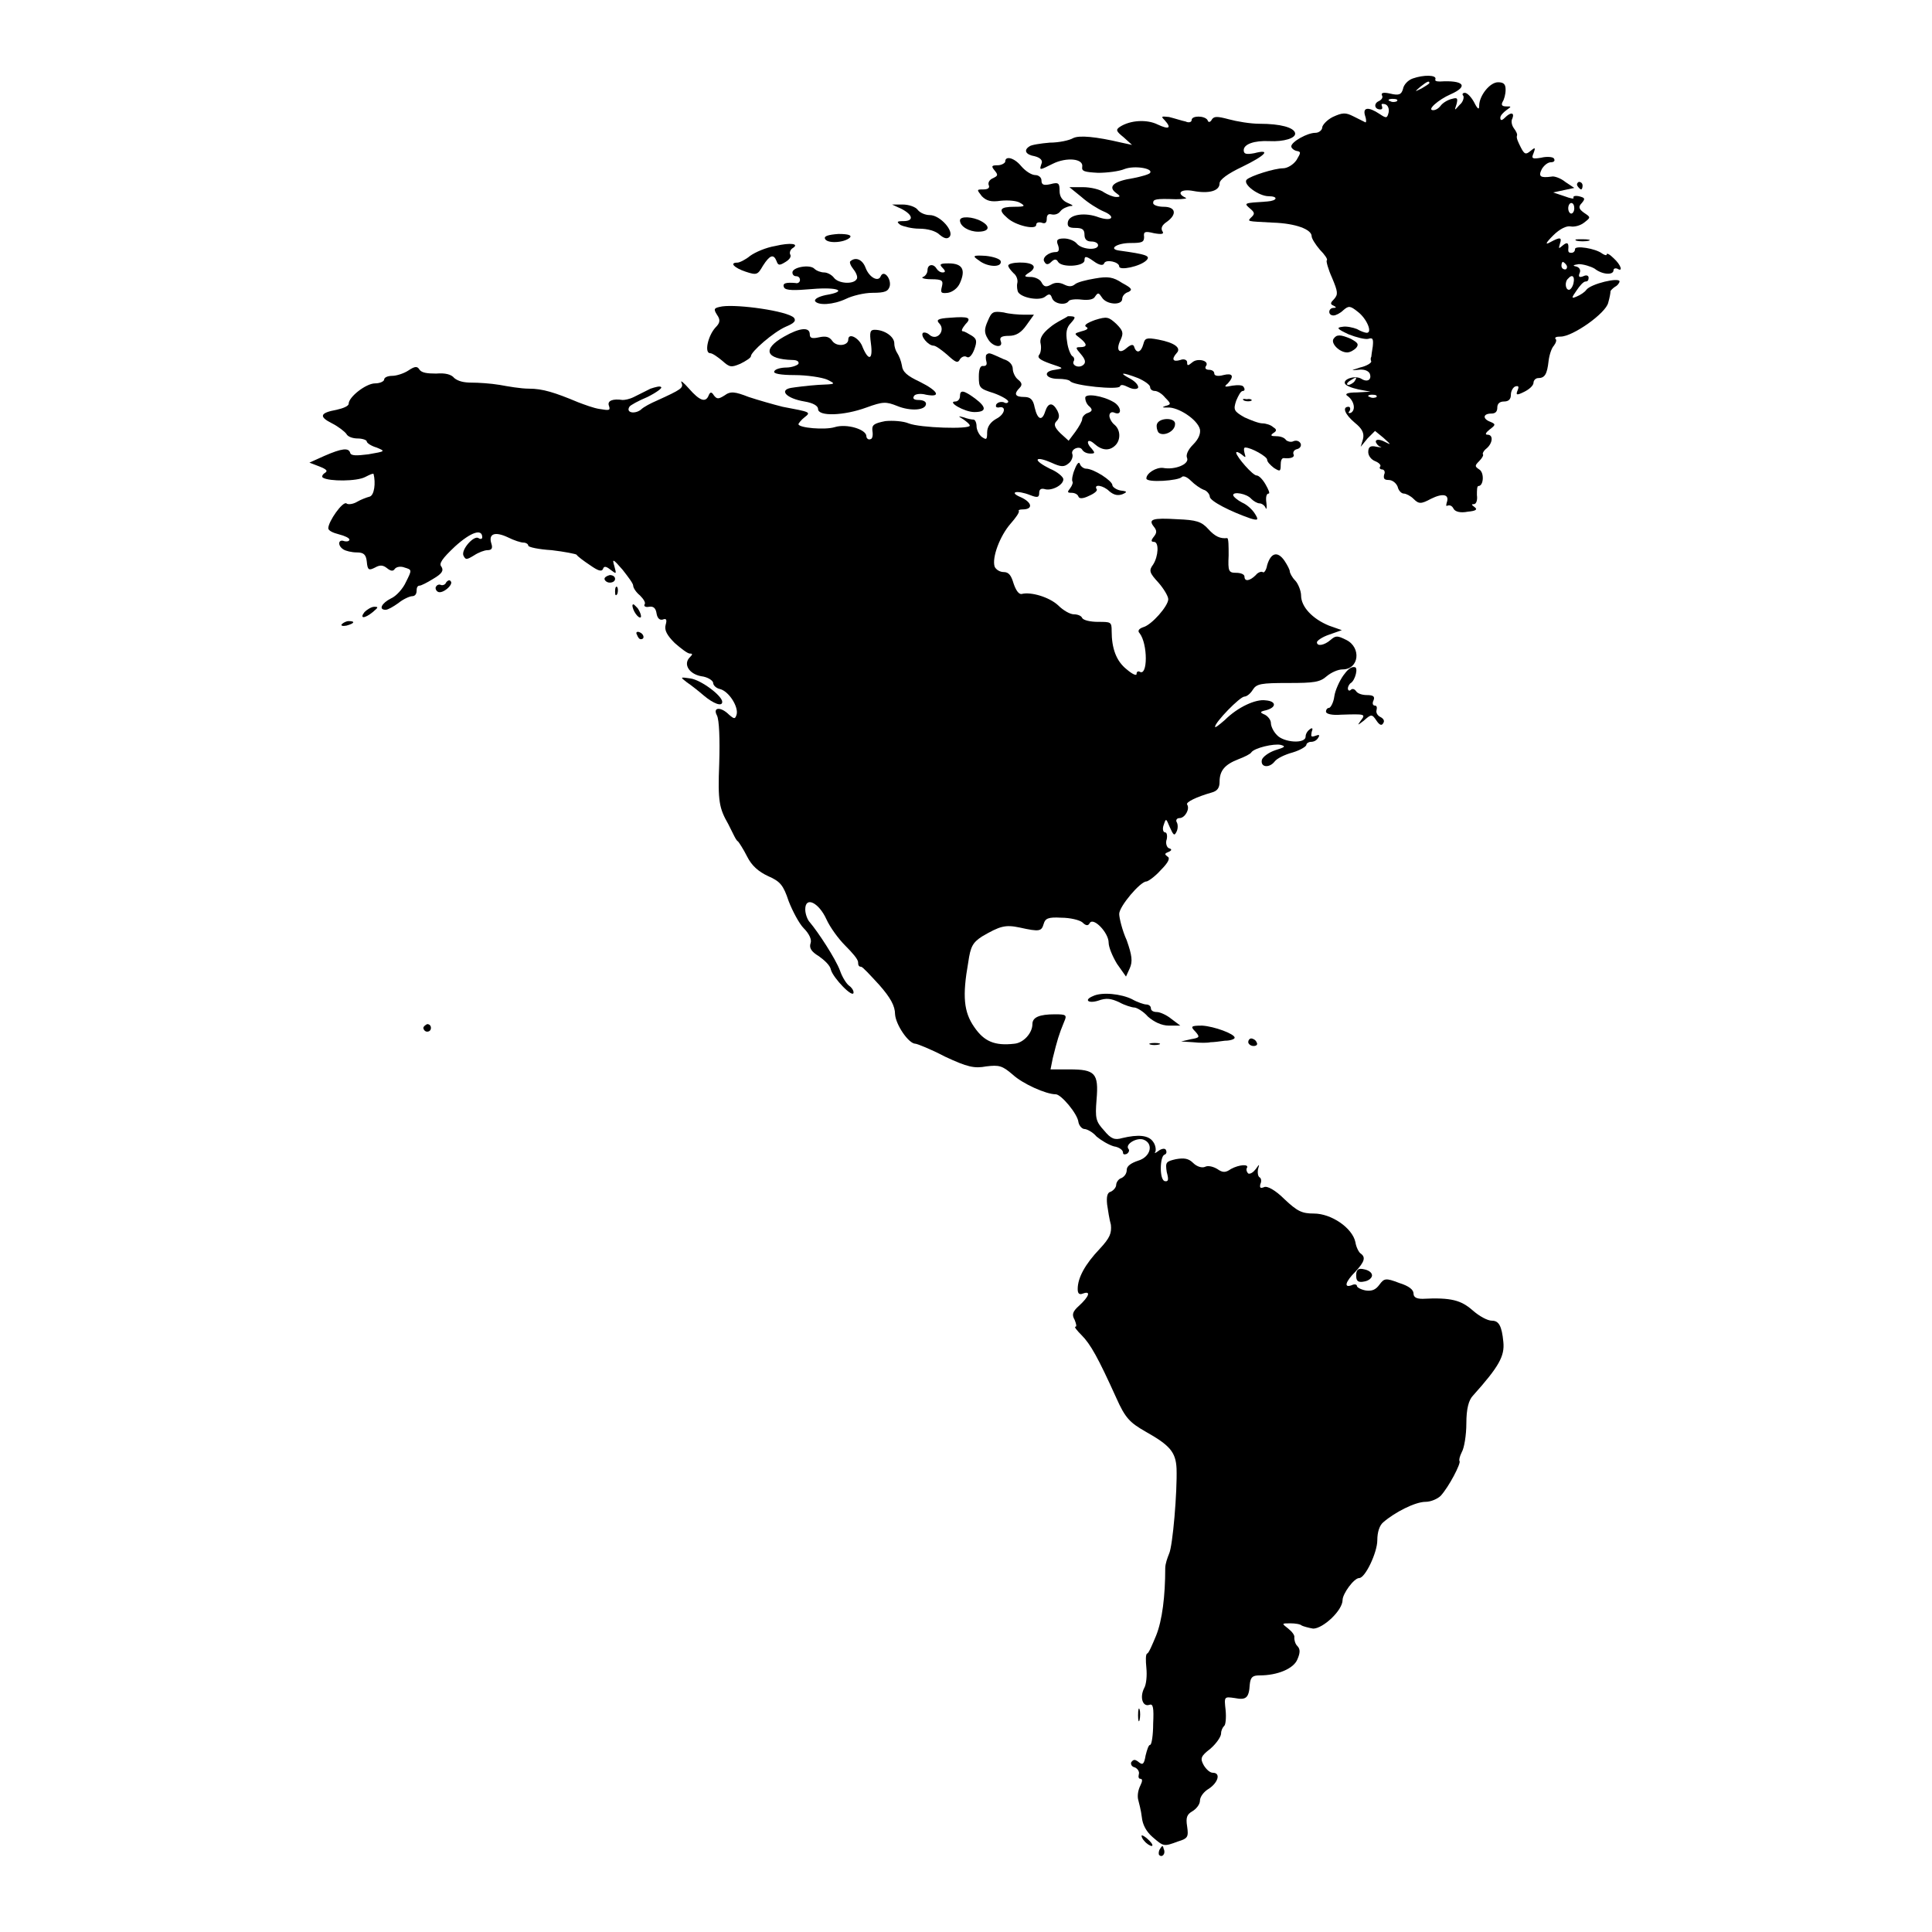 <?xml version="1.0" encoding="utf-8"?>
<!-- Svg Vector Icons : http://www.onlinewebfonts.com/icon -->
<!DOCTYPE svg PUBLIC "-//W3C//DTD SVG 1.1//EN" "http://www.w3.org/Graphics/SVG/1.1/DTD/svg11.dtd">
<svg version="1.1" xmlns="http://www.w3.org/2000/svg" xmlns:xlink="http://www.w3.org/1999/xlink" x="0px" y="0px" viewBox="0 0 256 256" enable-background="new 0 0 256 256" xml:space="preserve">
<g><g><g><path fill="#000000" d="M187.2,10.4c-0.6,0.2-1.2,0.8-1.3,1.4c-0.2,0.7-0.5,0.9-1.7,0.6c-0.9-0.2-1.2-0.1-1.1,0.2c0.2,0.3,0,0.6-0.4,0.8c-0.7,0.3-0.6,1.1,0.2,1.1c0.3,0,0.3-0.2,0.2-0.5c-0.1-0.2,0-0.3,0.4-0.2c0.4,0.1,0.6,0.6,0.5,1.1c-0.2,0.8-0.3,0.8-1.2,0.2c-1.5-1-2.3-0.9-1.9,0.3c0.2,0.6,0.1,0.9,0,0.8c-0.2-0.1-1-0.5-1.6-0.8c-1-0.5-1.4-0.5-2.7,0.1c-0.8,0.4-1.4,1.1-1.4,1.4s-0.4,0.7-0.9,0.7c-1.1,0-3.2,1.2-3.2,1.8c0,0.2,0.3,0.5,0.7,0.6c0.6,0.1,0.6,0.2,0,1.2c-0.4,0.6-1.2,1.1-1.8,1.1c-1.1,0-4.3,1-4.8,1.5c-0.6,0.6,1.6,2.2,2.9,2.2c1.3,0,1.2,0.6-0.2,0.7c-3.1,0.2-3.1,0.2-2.3,0.9c0.6,0.5,0.7,0.7,0.3,1.1c-0.7,0.7-0.8,0.6,2.8,0.8c3,0.1,5.1,0.9,5.1,1.8c0,0.3,0.5,1.1,1.1,1.8c0.6,0.6,1.1,1.3,0.9,1.4c-0.1,0.1,0.2,1.2,0.7,2.3c0.8,1.9,0.8,2.2,0.3,2.8c-0.5,0.5-0.6,0.7-0.1,0.9c0.4,0.2,0.4,0.3,0,0.3c-0.7,0-0.8,1,0,1c0.3,0,0.9-0.3,1.3-0.7c0.7-0.6,0.9-0.6,1.9,0.2c1.2,0.9,2,2.8,1.2,2.8c-0.2,0-0.8-0.2-1.3-0.5c-0.5-0.2-1.4-0.4-1.9-0.3c-0.9,0.1-0.7,0.3,0.8,1c1,0.4,2.2,0.7,2.6,0.6c0.6-0.2,0.7,0,0.6,1c-0.1,0.6-0.2,1.3-0.2,1.4c-0.1,0.1-0.1,0.4,0,0.6c0,0.2-0.6,0.6-1.5,0.8c-1.2,0.4-1.3,0.4-0.2,0.3c0.7-0.1,1.3,0.1,1.5,0.5c0.3,0.8-0.3,1.2-1.1,0.7c-0.8-0.5-2.4,0-2.2,0.6c0.1,0.3,0.9,0.6,1.8,0.8l1.6,0.3l-1.8,0.1c-1.3,0-1.7,0.2-1.2,0.5c0.8,0.6,1.1,1.8,0.4,2.2c-0.3,0.1-0.4,0-0.2-0.2c0.2-0.3,0.1-0.6-0.1-0.6c-0.9,0-0.5,1,0.8,2.1c1,0.8,1.3,1.4,1.1,2.2l-0.3,1l0.9-1.1l1-1l1.1,0.9c1.1,1,1.1,1,0.1,0.5c-0.6-0.3-1.1-0.3-1.1,0c0,0.2,0.3,0.6,0.6,0.7c0.3,0.1,0.1,0.1-0.5,0c-0.8-0.2-1.1,0-1.1,0.7c0,0.5,0.4,1,0.9,1.2c0.5,0.2,0.8,0.5,0.7,0.7c-0.2,0.2,0,0.4,0.2,0.4c0.3,0,0.5,0.3,0.3,0.7c-0.1,0.5,0,0.7,0.6,0.7c0.5,0,1,0.4,1.2,0.9c0.1,0.5,0.5,0.9,0.8,0.9c0.3,0,0.9,0.3,1.3,0.7c0.7,0.7,1,0.7,2.3,0c1.6-0.8,2.5-0.6,2.1,0.5c-0.1,0.4-0.1,0.5,0.1,0.4c0.3-0.1,0.6,0,0.8,0.4c0.2,0.4,0.9,0.6,1.9,0.4c1.1-0.1,1.3-0.3,0.9-0.6c-0.4-0.3-0.5-0.4-0.1-0.4c0.3,0,0.5-0.5,0.4-1.2c0-0.6,0-1.2,0.2-1.2c0.7,0,0.8-1.8,0.1-2.2c-0.6-0.4-0.6-0.5,0-1.1c0.4-0.4,0.6-0.8,0.5-0.9c-0.1-0.1,0.1-0.5,0.5-0.8c0.8-0.7,0.9-1.8,0.1-1.8c-0.4,0-0.2-0.3,0.3-0.7c0.8-0.6,0.8-0.7,0.1-1c-1.1-0.4-1-1.1,0.1-1.1c0.6,0,0.8-0.3,0.8-0.8c0-0.5,0.3-0.8,0.9-0.8c0.6,0,0.9-0.3,0.9-0.9c0-0.5,0.3-1,0.6-1.1c0.4-0.1,0.5,0,0.3,0.5c-0.3,0.7-0.1,0.7,0.9,0.2c0.6-0.3,1.2-0.8,1.2-1.2c0-0.3,0.3-0.6,0.6-0.6c0.9,0,1.2-0.5,1.4-2.3c0.1-0.8,0.4-1.7,0.7-2c0.3-0.4,0.4-0.8,0.2-0.9c-0.1-0.2,0.1-0.3,0.7-0.3c1.6,0,6-3.1,6.3-4.5c0.2-0.7,0.3-1.3,0.3-1.5c0-0.1,0.3-0.4,0.6-0.6c0.4-0.2,0.6-0.6,0.6-0.7c0-0.6-3.8,0.3-4.4,1.1c-0.2,0.3-0.8,0.7-1.3,0.9c-0.7,0.3-0.7,0.2,0-0.8c0.4-0.6,0.9-1.2,1.2-1.2s0.4-0.2,0.4-0.5c0-0.3-0.3-0.4-0.7-0.2c-0.5,0.2-0.7,0.1-0.5-0.4c0.2-0.4,0-0.8-0.5-0.9c-0.5-0.1-0.3-0.2,0.4-0.3c0.6,0,1.6,0.3,2.1,0.6c1,0.8,2.5,0.9,2.5,0.2c0-0.2,0.2-0.3,0.5-0.2c0.8,0.5,0.5-0.5-0.5-1.4c-0.5-0.5-0.9-0.7-0.9-0.5c0,0.2-0.3,0.1-0.6-0.1c-0.9-0.7-3.6-1.1-3.6-0.6c0,0.3-0.2,0.5-0.5,0.5c-0.3,0-0.4-0.1-0.4-0.4c0.1-0.9-0.1-1.1-0.7-0.6c-0.6,0.5-0.6,0.5-0.4-0.2c0.3-0.9,0-0.9-1.3-0.2c-0.7,0.4-0.6,0.1,0.4-0.9c0.9-0.9,1.8-1.3,2.3-1.2c0.5,0.1,1.3-0.1,1.8-0.5c0.9-0.7,0.9-0.7,0-1.3c-0.7-0.5-0.8-0.8-0.3-1.3c0.5-0.6,0.4-0.7-0.4-0.9c-0.5-0.1-0.8,0-0.7,0.2c0.1,0.2-0.4,0.1-1.2-0.2l-1.5-0.5l1.4-0.3l1.4-0.3l-1.2-0.8c-0.6-0.5-1.5-0.8-1.8-0.7c-1.5,0.2-1.8,0-1.3-1c0.3-0.5,0.8-0.9,1.2-0.9s0.6-0.2,0.4-0.5c-0.1-0.2-0.9-0.3-1.7-0.1c-1.2,0.2-1.3,0.1-1-0.6c0.3-0.8,0.2-0.8-0.4-0.3c-0.6,0.5-0.8,0.5-1.3-0.5c-0.3-0.6-0.6-1.2-0.5-1.5c0.1-0.2-0.1-0.6-0.4-1c-0.3-0.4-0.4-1-0.2-1.3c0.3-0.8-0.2-0.9-1-0.1c-0.4,0.4-0.6,0.4-0.6,0c0-0.3,0.4-0.7,0.8-1c0.7-0.5,0.7-0.5,0-0.5c-0.6,0-0.7-0.2-0.5-0.6c0.2-0.3,0.4-1,0.4-1.6c0-0.7-0.2-1-1-1c-1.1,0-2.5,1.8-2.5,3.1c0,0.6-0.2,0.5-0.7-0.5c-0.4-0.7-0.9-1.2-1.2-1.2c-0.3,0-0.4,0.2-0.2,0.4c0.1,0.2,0,0.8-0.5,1.2c-0.7,0.8-0.7,0.8-0.4-0.1c0.2-0.8,0.1-0.9-0.6-0.7c-0.5,0.1-1.2,0.5-1.5,0.9c-0.3,0.4-0.7,0.6-1,0.6c-0.9,0,0.7-1.4,2.3-2.1c2.5-1.1,1.7-1.9-1.4-1.7c-0.5,0-0.7-0.1-0.6-0.3C190.4,9.9,188.6,9.9,187.2,10.4z M189.4,11c0,0.1-0.5,0.4-1,0.7c-1,0.5-1,0.5-0.2-0.2C189.2,10.7,189.4,10.7,189.4,11z M185.1,13.4c-0.1,0.1-0.6,0.2-0.9,0c-0.4-0.1-0.2-0.3,0.3-0.3C185,13.1,185.3,13.2,185.1,13.4z M208.6,27.6c0,0.4-0.2,0.7-0.4,0.7c-0.2,0-0.4-0.3-0.4-0.7c0-0.4,0.2-0.7,0.4-0.7C208.5,26.9,208.6,27.3,208.6,27.6z M207.6,35.2c0.1,0.2,0,0.5-0.2,0.5c-0.3,0-0.5-0.2-0.5-0.5c0-0.3,0.1-0.5,0.2-0.5C207.3,34.8,207.5,35,207.6,35.2z M208.5,37.5c-0.1,0.5-0.4,0.9-0.6,0.9c-0.5,0-0.6-1.1-0.1-1.5C208.3,36.3,208.7,36.6,208.5,37.5z M179.5,50.5c-0.1,0.2-0.6,0.5-0.8,0.5c-0.3,0-0.3-0.2,0.1-0.5C179.7,49.9,179.9,49.9,179.5,50.5z M182.4,52.6c-0.1,0.1-0.6,0.2-0.9,0c-0.4-0.1-0.2-0.3,0.3-0.3C182.3,52.3,182.5,52.4,182.4,52.6z"/><path fill="#000000" d="M154.3,15.9c1,1.1,0.6,1.3-0.9,0.6c-1.4-0.7-3.6-0.6-5,0.3c-0.6,0.4-0.5,0.6,0.5,1.4l1.1,1l-1.4-0.3c-3.4-0.8-5.6-1-6.4-0.6c-0.5,0.3-1.9,0.6-3.1,0.6c-1.2,0.1-2.5,0.3-2.7,0.5c-0.8,0.5-0.5,1.1,0.7,1.3c0.8,0.2,1.1,0.6,0.9,1c-0.3,0.9-0.3,0.9,1.5,0c1.8-0.9,4.1-0.7,3.9,0.4c-0.1,0.6,0.3,0.7,2.1,0.8c1.2,0,2.8-0.2,3.5-0.5c1.3-0.5,3.8-0.1,3.4,0.5c-0.1,0.2-1.2,0.5-2.2,0.7c-2.6,0.4-3.4,1.1-2.4,1.9c0.7,0.5,0.7,0.6,0.1,0.6c-0.4,0-1.1-0.3-1.6-0.6c-0.5-0.4-1.8-0.7-2.8-0.7h-1.8l1.6,1.3c0.9,0.8,2.2,1.6,2.9,1.9c1.7,0.7,1.2,1.4-0.6,0.8c-1.8-0.7-3.9-0.4-4.1,0.6c-0.1,0.6,0.1,0.8,1,0.8c0.9,0,1.2,0.2,1.2,0.9c0,0.6,0.3,0.9,0.9,0.9c0.5,0,0.9,0.2,0.9,0.5c0,0.7-2.1,0.6-2.8-0.2c-0.3-0.4-1.1-0.7-1.7-0.7c-0.9,0-1.1,0.2-0.8,0.9c0.2,0.6,0.1,0.9-0.3,0.9c-1,0-1.9,0.8-1.5,1.3c0.2,0.4,0.5,0.4,0.9,0c0.4-0.4,0.7-0.4,0.9,0c0.5,0.8,3.5,0.6,3.5-0.2c0-0.6,0.2-0.6,1.2,0.1c0.8,0.6,1.3,0.6,1.4,0.3c0.2-0.6,2-0.2,2,0.4c0,0.6,2.8,0,3.6-0.8c0.6-0.6,0-0.8-3.6-1.3c-1.5-0.2-0.3-1,1.5-1c1.5,0,1.8-0.1,1.8-0.8c-0.1-0.7,0.1-0.8,1.3-0.5c1.1,0.2,1.4,0.1,1.1-0.3c-0.2-0.4,0-0.8,0.6-1.2c1.4-1,1.2-2-0.4-2c-0.7,0-1.4-0.2-1.4-0.5c0-0.5,0.3-0.6,3-0.5c1,0,1.6-0.1,1.3-0.2c-1.3-0.6-0.6-1.2,1-0.9c2.1,0.4,3.5,0,3.5-1c0-0.5,1.1-1.3,3-2.2c3.1-1.5,3.9-2.4,1.6-1.8c-1.1,0.2-1.4,0.1-1.4-0.4c0-0.8,1.4-1.3,3.4-1.2c1.9,0.1,3.6-0.4,3.4-1.1c-0.2-0.7-1.9-1.2-4.7-1.2c-1.2,0-3-0.3-4.1-0.6c-1.5-0.4-1.9-0.4-2.2,0c-0.2,0.4-0.5,0.5-0.6,0.1c-0.4-0.6-2.1-0.6-2.1,0c0,0.3-0.4,0.4-0.8,0.2c-0.5-0.1-1.4-0.4-2.2-0.6C153.9,15.4,153.8,15.4,154.3,15.9z"/><path fill="#000000" d="M133.2,21.4c0,0.2-0.5,0.5-1,0.5c-0.8,0-0.9,0.1-0.4,0.7c0.5,0.6,0.4,0.7-0.2,1c-0.5,0.2-0.7,0.6-0.6,0.9c0.2,0.4-0.1,0.6-0.7,0.6c-0.9,0-0.9,0-0.2,0.9c0.6,0.6,1.2,0.8,2.5,0.6c1-0.1,2.2,0,2.6,0.3c0.7,0.4,0.6,0.5-0.8,0.5c-1.9,0-2.2,0.4-0.9,1.5c1.1,1,3.8,1.6,3.8,0.9c0-0.3,0.3-0.4,0.7-0.3c0.5,0.2,0.7,0,0.7-0.5c0-0.5,0.2-0.7,0.6-0.6c0.4,0.1,0.9,0,1.2-0.4c0.3-0.4,0.9-0.6,1.3-0.7c0.5,0,0.4-0.1-0.3-0.4c-0.7-0.3-1.1-0.8-1.1-1.6c0-1-0.1-1.2-1.2-0.9c-0.9,0.2-1.2,0.1-1.2-0.5c0-0.4-0.4-0.7-0.8-0.7c-0.5,0-1.3-0.5-1.9-1.2C134.4,20.9,133.2,20.6,133.2,21.4z"/><path fill="#000000" d="M209,24.6c0.1,0.2,0.4,0.5,0.5,0.5c0.1,0,0.2-0.2,0.2-0.5c0-0.3-0.2-0.5-0.5-0.5C209,24.2,208.9,24.4,209,24.6z"/><path fill="#000000" d="M119.5,27.7c1.5,0.8,1.6,1.6,0.2,1.6c-0.9,0-0.9,0.1-0.4,0.5c0.4,0.2,1.5,0.5,2.5,0.5c1.1,0,2.2,0.3,2.7,0.8c0.6,0.5,1,0.6,1.3,0.3c0.7-0.7-1.2-2.9-2.6-2.9c-0.6,0-1.3-0.3-1.6-0.7c-0.3-0.4-1.2-0.7-2-0.7l-1.4,0L119.5,27.7z"/><path fill="#000000" d="M127.2,29.2c0,0.8,1.2,1.5,2.4,1.5c1.5,0,1.7-0.7,0.4-1.4C128.9,28.7,127.2,28.6,127.2,29.2z"/><path fill="#000000" d="M109.3,31.6c0.2,0.7,2.5,0.6,3.3-0.1c0.3-0.3-0.1-0.5-1.5-0.5C109.7,31.1,109.2,31.3,109.3,31.6z"/><path fill="#000000" d="M208.9,31.9c0.4,0.1,1.2,0.1,1.6,0c0.4-0.1,0-0.2-0.8-0.2S208.5,31.7,208.9,31.9z"/><path fill="#000000" d="M102.7,32.6c-1.2,0.2-2.6,0.8-3.3,1.3c-0.6,0.5-1.4,0.9-1.7,0.9c-1.1,0-0.4,0.7,1.1,1.2c1.5,0.5,1.6,0.4,2.3-0.8c0.9-1.4,1.4-1.6,1.8-0.6c0.2,0.6,0.4,0.6,1.2,0.1c0.5-0.3,0.8-0.7,0.6-1c-0.1-0.2,0-0.6,0.3-0.8C106,32.3,104.8,32.1,102.7,32.6z"/><path fill="#000000" d="M129.7,34.5c1.1,0.9,3.1,1,2.9,0.1c-0.1-0.3-1-0.6-2-0.7C128.9,33.8,128.8,33.9,129.7,34.5z"/><path fill="#000000" d="M112.7,34.6c-0.2,0.1,0,0.6,0.4,1.1c0.4,0.5,0.6,1.1,0.4,1.3c-0.4,0.7-2.4,0.6-3-0.2c-0.3-0.4-0.9-0.7-1.3-0.7c-0.4,0-1-0.2-1.3-0.5c-0.6-0.6-2.9-0.2-2.9,0.5c0,0.3,0.2,0.5,0.5,0.5c0.3,0,0.5,0.2,0.5,0.5c0,0.3-0.3,0.5-0.6,0.4c-1.2-0.1-1.8,0-1.5,0.6c0.2,0.4,1.4,0.4,3.7,0.2c3.5-0.3,4.8,0.3,1.8,0.8c-0.9,0.2-1.5,0.5-1.4,0.8c0.4,0.6,2.4,0.5,4.1-0.3c0.8-0.4,2.4-0.8,3.5-0.8c1.7,0,2.1-0.2,2.3-0.9c0.2-1-0.8-2.2-1.2-1.3c-0.3,0.8-1.5,0.2-2-1.1C114.3,34.4,113.4,34,112.7,34.6z"/><path fill="#000000" d="M124.9,35.5c0.4,0.4,0.4,0.6,0,0.6c-0.3,0-0.6-0.2-0.8-0.5c-0.4-0.7-1.2-0.6-1.2,0.2c0,0.4-0.3,0.8-0.6,0.9c-0.3,0.1,0.1,0.3,1.1,0.3c1.5,0,1.6,0.2,1.4,1c-0.2,0.8-0.1,0.9,0.8,0.8c0.6-0.1,1.3-0.6,1.6-1.3c0.8-1.8,0.3-2.6-1.5-2.6C124.6,34.9,124.4,35,124.9,35.5z"/><path fill="#000000" d="M133.6,35.2c0,0.2,0.3,0.6,0.7,1c0.4,0.3,0.6,0.9,0.5,1.3c-0.1,0.4,0,1,0.1,1.2c0.5,0.8,2.9,1.2,3.6,0.6c0.5-0.4,0.7-0.4,0.9,0.2c0.3,0.8,1.8,1,2.2,0.4c0.1-0.2,0.9-0.3,1.7-0.2c0.9,0.1,1.6,0,1.8-0.4c0.4-0.6,0.5-0.5,0.9,0.1c0.6,1,2.7,1.1,2.7,0.2c0-0.4,0.4-0.8,0.8-0.9c0.6-0.3,0.5-0.5-0.8-1.2c-1.2-0.8-1.9-0.9-3.6-0.6c-1.2,0.2-2.4,0.5-2.7,0.8c-0.4,0.3-0.8,0.3-1.4,0c-0.6-0.3-1.2-0.3-1.7,0c-0.7,0.4-1,0.3-1.3-0.3c-0.2-0.4-0.9-0.7-1.4-0.7c-0.9,0-1-0.1-0.2-0.6c0.5-0.3,0.7-0.7,0.5-0.9C136.5,34.6,133.6,34.7,133.6,35.2z"/><path fill="#000000" d="M95.7,40.6c-1.1,0.2-1.2,0.3-0.7,1.1c0.5,0.7,0.4,1.1-0.2,1.7c-1,1.1-1.5,3.4-0.7,3.4c0.3,0,1,0.5,1.6,1c1,0.9,1.2,0.9,2.4,0.4c0.8-0.4,1.4-0.8,1.4-1c0-0.6,3-3.2,4.6-3.9c1.2-0.5,1.4-0.8,1.1-1.2C104.3,41.2,97.8,40.3,95.7,40.6z"/><path fill="#000000" d="M130.9,42.5c-0.5,1.1-0.5,1.6,0,2.4c0.6,1.1,2.1,1.3,1.7,0.3c-0.2-0.5,0.1-0.7,1.1-0.7c0.9,0,1.6-0.4,2.3-1.4l1-1.4h-1.3c-0.7,0-2-0.1-2.7-0.3C131.6,41.2,131.4,41.3,130.9,42.5z"/><path fill="#000000" d="M125.9,42.1c-1.7,0.1-1.9,0.3-1.4,0.8c0.8,0.9-0.3,2.3-1.3,1.5c-0.3-0.3-0.7-0.4-0.9-0.3c-0.4,0.4,0.7,1.7,1.4,1.7c0.3,0,1.1,0.6,1.8,1.2c1.1,1,1.4,1.2,1.7,0.6c0.2-0.3,0.6-0.5,0.9-0.3c0.3,0.2,0.7-0.2,1-1c0.4-1.1,0.3-1.4-0.3-1.8c-0.5-0.3-1-0.6-1.2-0.6c-0.3,0-0.1-0.4,0.3-0.9C128.8,42.1,128.4,41.9,125.9,42.1z"/><path fill="#000000" d="M139.1,43.4c-1,0.8-1.4,1.5-1.2,2.2c0.1,0.5,0,1.2-0.2,1.4c-0.3,0.4,0.1,0.7,1.5,1.2c1.8,0.6,1.8,0.6,0.6,0.8c-1.7,0.2-1.3,1.2,0.4,1.2c0.7,0,1.4,0.1,1.6,0.3c0.4,0.6,6.4,1.2,6.6,0.7c0.1-0.3,0.5-0.2,1.1,0.1c0.6,0.3,1.1,0.3,1.3,0.1c0.1-0.3-0.3-0.8-1-1.2c-1.7-0.9-1.1-0.9,1-0.1c0.9,0.4,1.6,0.9,1.6,1.2c0,0.3,0.3,0.5,0.6,0.5c0.4,0,1,0.4,1.4,0.9c0.8,0.8,0.8,0.9,0,1.1c-0.5,0.2-0.4,0.2,0.3,0.2c1.4-0.1,4,1.6,4.3,2.9c0.1,0.6-0.2,1.3-0.9,2c-0.7,0.7-1,1.4-0.8,1.8c0.3,0.8-1.6,1.6-3.2,1.3c-0.9-0.1-2.2,0.7-2.2,1.4c0,0.6,4.3,0.3,4.7-0.2c0.2-0.2,0.7,0,1.2,0.5c0.5,0.5,1.2,1,1.7,1.2c0.4,0.1,0.8,0.6,0.8,0.9c0,0.6,2.8,2,5.4,2.9c1,0.3,1.1,0.2,0.6-0.6c-0.3-0.5-1-1.2-1.7-1.5c-0.6-0.3-1.2-0.8-1.2-1c0-0.5,1.8-0.2,2.4,0.5c0.3,0.3,0.8,0.6,1.1,0.6s0.7,0.3,0.8,0.6c0.1,0.3,0.2,0,0.1-0.7c-0.1-0.7,0-1.2,0.3-1.2c0.2,0,0-0.5-0.4-1.2s-0.9-1.2-1.2-1.2c-0.5,0-2.6-2.4-2.7-3c0-0.2,0.3-0.1,0.7,0.2c0.6,0.5,0.6,0.5,0.4-0.2c-0.1-0.4-0.1-0.7,0.1-0.7c0.8,0,2.9,1.2,2.9,1.6c0,0.3,0.4,0.7,0.9,1.1c0.8,0.5,0.9,0.5,0.9-0.4c0-0.5,0.1-0.9,0.4-0.9c0.9,0.1,1.5-0.1,1.3-0.5c-0.1-0.2,0-0.6,0.5-0.7c0.4-0.1,0.6-0.5,0.4-0.8c-0.2-0.3-0.6-0.4-1-0.2c-0.3,0.1-0.7,0-0.9-0.2c-0.2-0.3-0.7-0.5-1.3-0.5c-0.7,0-0.8-0.1-0.4-0.4c0.5-0.3,0.5-0.5,0-0.8c-0.3-0.3-1-0.5-1.4-0.5c-0.5,0-1.5-0.4-2.4-0.8c-1.4-0.8-1.5-1-1.1-2.2c0.3-0.7,0.6-1.3,0.9-1.3c0.2,0,0.3-0.2,0.1-0.5c-0.1-0.3-0.8-0.3-1.5-0.2c-1,0.2-1.2,0.2-0.6-0.3c0.9-1,0.6-1.4-0.6-1.1c-0.7,0.2-1.2,0.1-1.2-0.2c0-0.3-0.3-0.5-0.7-0.5c-0.4,0-0.6-0.2-0.4-0.5c0.5-0.7-1.1-1.1-1.8-0.5c-0.6,0.5-0.7,0.5-0.7,0c0-0.3-0.4-0.5-0.9-0.3c-1,0.3-1.2-0.1-0.5-0.9c0.7-0.7-0.3-1.4-2.4-1.8c-1.6-0.3-1.8-0.2-2,0.6c-0.3,1.1-0.9,1.3-1.2,0.4c-0.1-0.4-0.4-0.4-1,0.1c-1,0.9-1.5,0.3-0.8-1.1c0.4-0.9,0.3-1.2-0.6-2.1c-1-0.9-1.2-1-2.8-0.5c-1.1,0.4-1.5,0.7-1.2,0.9c0.4,0.2,0.2,0.4-0.6,0.6c-1,0.3-1,0.3-0.2,0.9c1,0.8,1,1.2,0,1.2c-0.6,0-0.6,0.1,0.1,0.9c0.6,0.7,0.7,1.1,0.4,1.4c-0.6,0.6-1.7,0.1-1.3-0.5c0.1-0.2,0-0.5-0.2-0.6c-0.2-0.1-0.6-1-0.7-1.9c-0.2-1.2-0.1-1.9,0.5-2.5c0.7-0.8,0.7-0.9-0.4-0.9C141.1,42.2,139.9,42.7,139.1,43.4z"/><path fill="#000000" d="M103.9,44.6c-3,1.7-2.4,3,1.1,3.1c0.6,0,0.9,0.2,0.8,0.5c-0.1,0.2-0.9,0.5-1.6,0.5c-0.7,0-1.5,0.2-1.6,0.5c-0.2,0.3,0.8,0.5,2.7,0.5c1.6,0,3.6,0.3,4.3,0.6c1.2,0.6,1.2,0.6-1.2,0.7c-1.4,0.1-3,0.3-3.6,0.4c-1.6,0.3-0.6,1.4,1.8,1.8c1.2,0.2,1.8,0.6,1.8,1c0,1,3.4,0.9,6.4-0.2c2.2-0.8,2.6-0.8,4.1-0.2c1.7,0.7,3.8,0.6,3.8-0.3c0-0.3-0.4-0.5-1-0.5c-0.6,0-0.8-0.2-0.6-0.5c0.1-0.3,0.9-0.4,1.6-0.2c2.1,0.4,1.6-0.5-0.8-1.7c-1.7-0.8-2.3-1.3-2.4-2.2c-0.1-0.6-0.4-1.3-0.6-1.6c-0.2-0.3-0.4-0.8-0.4-1.3c0-0.9-1.3-1.8-2.6-1.8c-0.6,0-0.7,0.3-0.5,1.8c0.3,2.2-0.3,2.4-1.1,0.5c-0.4-1.2-1.9-2-1.9-1c0,0.8-1.5,1-2.1,0.2c-0.4-0.6-0.9-0.7-1.8-0.5c-0.9,0.2-1.2,0.1-1.2-0.4C107.3,43.3,106,43.4,103.9,44.6z"/><path fill="#000000" d="M176.7,44.9c-0.4,0.6,0.8,1.8,1.8,1.8c0.4,0,0.9-0.3,1.2-0.6c0.4-0.5,0.2-0.7-0.7-1.2C177.6,44.3,177.1,44.3,176.7,44.9z"/><path fill="#000000" d="M130.7,47c-0.1,0.1-0.1,0.6,0,0.9c0.1,0.4,0,0.6-0.4,0.6c-0.4-0.1-0.6,0.4-0.6,1.4c0,1.5,0.1,1.6,2,2.2c1.1,0.4,1.9,0.9,1.9,1.1c0,0.2-0.3,0.3-0.6,0.1c-0.4-0.1-0.8,0-1,0.3c-0.1,0.3,0,0.4,0.3,0.4c1.1-0.3,0.9,0.9-0.3,1.5c-0.7,0.4-1.2,1-1.2,1.8c0,1-0.1,1-0.7,0.6c-0.4-0.3-0.7-1-0.7-1.4c0-0.5-0.2-0.9-0.4-0.9c-0.2,0-0.8-0.1-1.3-0.3c-0.8-0.2-0.8-0.2,0,0.3c0.4,0.3,0.8,0.6,0.8,0.8c0,0.5-6.6,0.3-8.1-0.3c-0.7-0.3-2.1-0.4-3.1-0.3c-1.5,0.3-1.8,0.5-1.7,1.3c0.1,0.6,0,1.1-0.3,1.1c-0.2,0.1-0.5-0.1-0.5-0.4c0-0.9-2.6-1.7-4.2-1.2c-1.3,0.4-4.8,0.1-4.8-0.4c0-0.1,0.4-0.6,0.8-0.9c0.9-0.7,0.8-0.7-2.9-1.4c-1.2-0.3-3.3-0.9-4.5-1.3c-1.8-0.7-2.4-0.8-3.2-0.2c-0.8,0.5-1,0.5-1.4,0c-0.3-0.5-0.5-0.5-0.7,0c-0.4,1-1.2,0.7-2.6-0.9c-0.7-0.8-1.2-1.2-1-0.8c0.3,0.7,0,0.9-3.3,2.4c-0.7,0.3-1.7,0.8-2.1,1.2c-0.8,0.6-2,0.4-1.5-0.4c0.1-0.2,1.2-0.8,2.4-1.3c1.2-0.6,2-1.2,1.8-1.3c-0.1-0.2-0.8,0-1.4,0.2c-0.6,0.3-1.6,0.8-2.2,1.1c-0.6,0.3-1.2,0.4-1.5,0.4c-1.3-0.2-2.1,0.1-1.8,0.8c0.2,0.6,0,0.6-1.2,0.4c-0.8-0.1-2.1-0.6-2.9-0.9c-3.1-1.3-4.7-1.8-6.5-1.8c-1.1,0-2.8-0.3-3.9-0.5c-1.2-0.2-2.8-0.3-3.7-0.3c-1.1,0-1.8-0.2-2.3-0.6c-0.4-0.5-1.2-0.7-2.4-0.6c-1.2,0-1.9-0.1-2.2-0.5c-0.3-0.5-0.6-0.5-1.5,0.1c-0.6,0.4-1.6,0.7-2.1,0.7c-0.6,0-1.1,0.2-1.1,0.5c0,0.2-0.5,0.5-1.2,0.5c-1.2,0-3.5,1.8-3.5,2.7c0,0.3-0.7,0.6-1.6,0.8c-2.2,0.4-2.4,0.9-0.6,1.8c0.8,0.4,1.7,1.1,1.9,1.4c0.2,0.4,0.9,0.6,1.5,0.6c0.6,0,1.2,0.2,1.2,0.4c0,0.2,0.6,0.6,1.3,0.8c1.2,0.5,1.2,0.5-1.1,0.9c-1.6,0.2-2.3,0.2-2.4-0.2c-0.2-0.7-1.1-0.6-3.4,0.4l-2,0.9l1.3,0.5c1,0.4,1.2,0.6,0.7,0.9c-0.3,0.2-0.4,0.5-0.2,0.6c0.8,0.5,4.5,0.5,5.6-0.1c0.6-0.3,1-0.5,1.1-0.4c0.3,1.2,0.1,2.8-0.5,3c-0.4,0.1-1.2,0.4-1.7,0.7c-0.5,0.3-1.2,0.4-1.4,0.2c-0.5-0.3-2.4,2.4-2.4,3.3c0,0.3,0.6,0.6,1.4,0.8c0.8,0.2,1.4,0.5,1.4,0.7c0,0.2-0.3,0.3-0.7,0.2c-0.8-0.3-0.9,0.6-0.1,1.1c0.3,0.2,1.1,0.4,1.8,0.4c0.9,0,1.2,0.3,1.3,1.2c0.1,1.2,0.3,1.2,1.1,0.8c0.7-0.4,1.1-0.3,1.6,0.1c0.5,0.4,0.8,0.4,1,0.1c0.2-0.3,0.8-0.4,1.3-0.2c1,0.3,1,0.3,0.2,1.9c-0.4,0.9-1.3,1.9-2,2.2c-1.2,0.6-1.7,1.5-0.7,1.5c0.3,0,1-0.4,1.7-0.9c0.6-0.5,1.5-0.9,1.8-0.9c0.4,0,0.6-0.3,0.6-0.7c0-0.4,0.1-0.7,0.4-0.7c0.2,0,1-0.4,1.8-0.9c1.2-0.7,1.4-1.1,1.1-1.6c-0.4-0.4,0.1-1.1,1.8-2.7c2.1-1.9,3.6-2.4,3.6-1.2c0,0.2-0.2,0.3-0.5,0.1c-0.6-0.4-2.3,1.5-2,2.3c0.3,0.6,0.4,0.6,1.4,0c0.6-0.4,1.4-0.7,1.8-0.7c0.6,0,0.7-0.3,0.5-0.9c-0.4-1.3,0.5-1.6,2.2-0.8c0.8,0.4,1.7,0.7,2.1,0.7c0.3,0,0.6,0.2,0.6,0.4c0,0.2,1.4,0.5,3.1,0.6c1.7,0.2,3.2,0.5,3.3,0.6c0.1,0.2,0.9,0.8,1.8,1.4c1,0.7,1.5,0.9,1.7,0.5c0.1-0.4,0.4-0.4,1,0.1c0.8,0.6,0.8,0.6,0.5-0.5c-0.3-1-0.2-1,1.1,0.5c0.7,0.9,1.4,1.8,1.4,2.1c0,0.3,0.4,0.9,0.9,1.3c0.5,0.5,0.8,1,0.6,1.2c-0.1,0.2,0.1,0.4,0.6,0.3c0.6-0.1,0.9,0.2,1,0.9c0.1,0.6,0.4,0.9,0.8,0.8c0.5-0.2,0.6,0,0.4,0.7c-0.2,0.7,0.2,1.4,1.2,2.4c0.8,0.7,1.7,1.4,2,1.4c0.4,0,0.4,0.1,0,0.5c-0.9,0.9-0.1,2.2,1.5,2.5c0.9,0.1,1.6,0.6,1.6,0.9c0,0.3,0.4,0.7,0.9,0.8c1.2,0.3,2.5,2.4,2.2,3.4c-0.2,0.6-0.3,0.6-1,0c-1.1-1.1-2.2-1-1.6,0.1c0.3,0.6,0.4,3.1,0.3,6.4c-0.2,5,0,5.9,1.2,8c0.2,0.4,0.5,1,0.7,1.4c0.2,0.4,0.4,0.8,0.6,0.9c0.1,0.1,0.7,1,1.2,2c0.6,1.2,1.5,2,2.8,2.6c1.6,0.7,2,1.2,2.7,3.3c0.5,1.3,1.4,3,2,3.6c0.7,0.7,1.1,1.5,0.9,2c-0.2,0.6,0.1,1.1,1.1,1.7c0.7,0.5,1.5,1.2,1.6,1.8c0.3,1.1,3,3.9,3,3c0-0.3-0.3-0.7-0.6-0.9c-0.3-0.2-0.9-1.1-1.2-2c-0.6-1.6-2.9-5.1-4-6.4c-0.3-0.3-0.6-1.1-0.6-1.7c0-1.8,1.8-0.9,2.8,1.3c0.5,1.1,1.6,2.6,2.5,3.5c0.9,0.9,1.7,1.8,1.7,2.2c0,0.4,0.1,0.6,0.4,0.6c0.2,0,1.2,1.1,2.4,2.4c1.5,1.7,2.1,2.8,2.1,3.9c0.1,1.4,1.8,3.9,2.7,3.9c0.2,0,2,0.7,3.9,1.7c3,1.4,3.9,1.6,5.5,1.3c1.7-0.2,2.1-0.1,3.5,1.1c1.3,1.2,4.4,2.6,5.7,2.6c0.7,0,2.9,2.6,3,3.7c0.1,0.5,0.5,0.9,0.8,0.9c0.3,0,1.1,0.4,1.6,1c0.6,0.5,1.6,1.1,2.3,1.3c0.7,0.1,1.2,0.5,1.2,0.8c0,0.3,0.2,0.3,0.5,0.2c0.3-0.2,0.4-0.5,0.2-0.7c-0.4-0.6,1.1-1.5,2-1.2c1.4,0.5,1,2.3-0.7,2.8c-0.9,0.3-1.5,0.7-1.5,1.2c0,0.5-0.3,0.9-0.7,1.1c-0.4,0.1-0.7,0.6-0.7,0.9c0,0.3-0.3,0.7-0.7,0.9c-0.5,0.1-0.6,0.7-0.5,1.7c0.1,0.7,0.3,2,0.5,2.7c0.1,1.1-0.1,1.7-1.5,3.2c-1.9,2-2.9,3.8-2.9,5.3c0,0.6,0.2,0.8,0.7,0.6c1.1-0.4,0.8,0.4-0.5,1.6c-0.9,0.8-1,1.2-0.6,1.9c0.2,0.5,0.3,0.9,0.1,0.9s0.2,0.5,0.8,1.1c1.2,1.2,2.2,3,4.6,8.3c1.2,2.7,1.8,3.3,3.9,4.5c3.2,1.8,4,2.7,4.1,4.9c0.1,3-0.5,10.3-1,11.3c-0.2,0.5-0.5,1.3-0.5,1.9c0,3.7-0.4,6.9-1.2,8.9c-0.5,1.2-1,2.4-1.2,2.4c-0.2,0.1-0.2,0.9-0.1,1.9c0.1,1,0,2.2-0.3,2.7c-0.6,1.2-0.2,2.5,0.7,2.2c0.5-0.2,0.6,0.4,0.5,2.5c0,1.5-0.2,2.8-0.4,2.8c-0.2,0-0.4,0.6-0.6,1.4c-0.2,1.2-0.4,1.3-0.9,0.9c-0.5-0.4-0.7-0.4-1,0c-0.1,0.2,0,0.6,0.5,0.7c0.4,0.2,0.6,0.6,0.5,0.9c-0.1,0.4,0,0.6,0.2,0.6c0.3,0,0.3,0.3,0,0.9c-0.3,0.6-0.4,1.3-0.3,1.8c0.1,0.4,0.4,1.5,0.5,2.4c0.1,1,0.6,1.9,1.4,2.6c1.5,1.3,1.5,1.3,3.4,0.6c1.3-0.4,1.4-0.6,1.2-2c-0.2-1.2,0-1.6,0.7-2c0.5-0.3,1-0.9,1-1.4c0-0.5,0.5-1.2,1.2-1.6c1.2-0.8,1.6-2.1,0.5-2.1c-0.4,0-0.9-0.5-1.2-1c-0.5-0.9-0.4-1.2,0.9-2.2c0.8-0.7,1.4-1.6,1.4-2c0-0.4,0.2-0.8,0.4-1c0.2-0.1,0.3-1.1,0.2-2.1c-0.2-1.8-0.2-1.8,1.2-1.6c1.5,0.3,1.9,0,2-1.8c0.1-1,0.4-1.2,1.3-1.2c2.4,0,4.5-0.9,5-2.1c0.4-0.9,0.4-1.4,0-1.8c-0.3-0.3-0.4-0.8-0.4-1.1c0.1-0.3-0.3-0.8-0.8-1.2c-0.9-0.7-0.9-0.7,0.3-0.7c0.6,0,1.3,0.1,1.5,0.3c0.2,0.1,0.9,0.3,1.5,0.4c1.3,0,3.9-2.4,3.9-3.8c0-0.8,1.5-2.9,2.2-2.9c0.8,0,2.4-3.4,2.4-5c0-1.1,0.3-2,0.8-2.4c1.5-1.3,4.2-2.7,5.6-2.7c0.7,0,1.6-0.4,2-0.8c1.1-1.2,2.7-4.3,2.5-4.6c-0.1-0.1,0-0.6,0.3-1.2c0.3-0.5,0.6-2.2,0.6-3.8c0-1.9,0.3-3.1,0.9-3.7c3.4-3.8,4.2-5.2,4-7.1c-0.2-2.1-0.6-2.8-1.5-2.8c-0.6,0-1.7-0.6-2.6-1.4c-1.5-1.3-2.8-1.7-6.6-1.5c-0.8,0-1.2-0.2-1.2-0.7s-0.6-1-1.9-1.4c-1.8-0.7-2-0.6-2.6,0.2c-0.5,0.7-1,0.9-1.8,0.8c-0.6-0.1-1.2-0.4-1.2-0.6c0-0.2-0.3-0.3-0.7-0.1c-1.1,0.4-0.8-0.5,0.5-1.8c1.2-1.3,1.4-1.9,0.7-2.4c-0.2-0.1-0.6-0.8-0.7-1.5c-0.4-1.9-3.2-3.8-5.5-3.8c-1.6,0-2.2-0.3-3.9-1.9c-1.2-1.2-2.3-1.8-2.7-1.6c-0.5,0.2-0.6,0.1-0.5-0.4c0.2-0.4,0.1-0.8-0.1-0.9c-0.2-0.1-0.3-0.6-0.2-1.1c0.2-0.7,0.2-0.7-0.3,0c-0.3,0.4-0.7,0.7-1,0.6c-0.2-0.2-0.3-0.5-0.2-0.7c0.4-0.6-1-0.5-2.1,0.1c-0.7,0.5-1.1,0.5-1.8,0c-0.5-0.3-1.2-0.5-1.6-0.3c-0.4,0.2-1.1,0-1.6-0.5c-0.6-0.6-1.2-0.7-2.3-0.5c-1.3,0.3-1.4,0.4-1.2,1.7c0.3,1.1,0.2,1.3-0.3,1.2c-0.7-0.3-0.6-3.3,0-3.5c0.3-0.1,0.3-0.4,0.2-0.6c-0.1-0.3-0.6-0.2-1,0.1c-0.4,0.3-0.6,0.4-0.4,0.1c0.1-0.3,0-0.9-0.3-1.3c-0.6-0.9-2-1-4.1-0.5c-1,0.3-1.5,0.1-2.4-1c-1.1-1.2-1.2-1.6-1-4.1c0.3-3.5-0.2-4-3.6-4h-2.5l0.3-1.5c0.6-2.4,0.8-3.1,1.5-4.8c0.4-0.9,0.3-1-1.2-1c-2.1,0-3,0.4-3,1.3c0,1.2-1.2,2.5-2.4,2.6c-2.6,0.3-4-0.3-5.3-2.2c-1.4-2-1.6-4.1-0.8-8.6c0.3-2.1,0.6-2.6,1.8-3.4c2.4-1.4,3.1-1.6,5-1.2c2.7,0.6,2.9,0.5,3.2-0.5c0.2-0.7,0.6-0.9,2.3-0.8c1.2,0,2.4,0.3,2.8,0.6c0.5,0.5,0.8,0.5,1,0.1c0.5-0.8,2.5,1.3,2.5,2.6c0,0.6,0.5,1.8,1.1,2.8l1.2,1.7l0.5-1.1c0.4-0.9,0.3-1.7-0.4-3.7c-0.6-1.3-1-3-1-3.5c0-1,2.8-4.3,3.6-4.3c0.2,0,1.1-0.6,1.9-1.5c1-1,1.3-1.6,0.9-1.8c-0.4-0.3-0.4-0.4,0.1-0.6c0.5-0.2,0.5-0.4,0.1-0.5c-0.3-0.1-0.5-0.7-0.3-1.2c0.1-0.5,0-0.9-0.2-0.9c-0.3,0-0.4-0.5-0.2-1c0.3-0.9,0.3-0.9,0.8,0.3c0.5,1.1,0.6,1.2,0.9,0.6c0.2-0.4,0.2-1,0-1.3c-0.1-0.2,0-0.5,0.4-0.5c0.7,0,1.4-1.2,1-1.8c-0.2-0.3,1.2-1,3.3-1.6c0.7-0.2,1-0.6,1-1.4c0-1.5,0.7-2.3,2.5-3c0.8-0.3,1.6-0.7,1.7-0.9c0.4-0.6,3-1.2,3.9-1c0.7,0.2,0.6,0.3-0.7,0.7c-0.9,0.3-1.7,0.9-1.8,1.3c-0.2,1,1,1.1,1.7,0.2c0.3-0.4,1.3-0.9,2.4-1.2c1-0.3,1.8-0.8,1.8-1c0-0.2,0.3-0.4,0.6-0.4c0.4,0,0.8-0.2,1-0.6c0.2-0.3,0.1-0.4-0.4-0.2c-0.6,0.2-0.6,0.1-0.5-0.5c0.2-0.5,0.1-0.6-0.2-0.4c-0.3,0.2-0.6,0.6-0.6,1c0,1-2.9,0.8-3.8-0.2c-0.5-0.5-0.8-1.2-0.8-1.6c0-0.4-0.4-0.9-0.8-1.1c-0.7-0.3-0.7-0.4,0.2-0.6c1.4-0.4,1.3-1.2-0.1-1.3c-1.3-0.2-3.7,0.9-5.4,2.6c-0.7,0.6-1.3,1.1-1.3,0.9c0-0.6,3.3-4,3.9-4c0.3,0,0.8-0.4,1.1-0.9c0.5-0.8,1.1-0.9,4.7-0.9c3.4,0,4.2-0.1,5.1-0.9c0.6-0.5,1.5-0.9,2.1-0.9c2.2,0,2.5-2.9,0.5-3.9c-1.2-0.6-1.4-0.6-2.1,0c-0.8,0.7-1.8,0.9-1.8,0.3c0-0.2,0.7-0.7,1.6-1l1.7-0.6l-1.7-0.6c-2.2-0.9-3.7-2.5-3.7-4c0-0.6-0.4-1.6-0.8-2c-0.4-0.4-0.7-1-0.7-1.2c0-0.2-0.3-0.8-0.7-1.4c-0.9-1.3-1.8-1.1-2.3,0.6c-0.1,0.6-0.4,1.1-0.6,0.9c-0.1-0.1-0.6,0-0.9,0.4c-0.8,0.8-1.5,0.9-1.5,0.2c0-0.3-0.5-0.5-1.1-0.5c-1,0-1.1-0.2-1-2.3c0-1.2,0-2.3-0.2-2.3c-0.9,0.1-1.6-0.2-2.5-1.2c-0.9-1-1.6-1.2-4.1-1.3c-3.3-0.2-3.9,0-3.1,1c0.4,0.5,0.4,0.8,0,1.3c-0.4,0.5-0.4,0.7,0,0.7c0.7,0,0.6,1.9-0.1,3c-0.6,0.8-0.5,1.1,0.7,2.4c0.7,0.8,1.3,1.8,1.3,2.2c0,0.9-2.2,3.4-3.3,3.7c-0.6,0.2-0.8,0.5-0.5,0.8c1.1,1.4,1.1,5.8,0,5.1c-0.2-0.1-0.4,0-0.4,0.3c0,0.3-0.6,0-1.3-0.6c-1.4-1.1-2-2.8-2-5.1c0-1.2-0.1-1.2-1.8-1.2c-1,0-1.9-0.2-2.1-0.5c-0.1-0.3-0.6-0.5-1.1-0.5s-1.4-0.5-2.1-1.2c-1.2-1.1-3.6-1.8-4.8-1.5c-0.4,0.1-0.8-0.5-1.1-1.4c-0.3-1-0.6-1.5-1.3-1.5c-0.5,0-1-0.3-1.2-0.7c-0.4-1.2,0.7-4.1,2.1-5.7c0.7-0.8,1.2-1.5,1.1-1.7c-0.1-0.1,0.1-0.2,0.5-0.2c1.4,0,1.3-0.9-0.2-1.6c-1.7-0.7-0.6-1,1.2-0.3c1,0.4,1.2,0.3,1.2-0.3c0-0.5,0.3-0.6,0.7-0.5c0.9,0.3,2.5-0.5,2.5-1.3c0-0.3-0.8-1-1.8-1.4c-1-0.5-1.7-1-1.6-1.2c0.1-0.2,0.9,0,1.8,0.4c1.3,0.6,1.7,0.6,2.3,0.1c0.4-0.3,0.6-0.9,0.5-1.2c-0.3-0.7,1-1.2,1.3-0.6c0.2,0.3,0.6,0.5,1.1,0.5c0.6,0,0.6-0.1,0.2-0.6c-0.9-0.9-0.6-1.5,0.3-0.7c1,0.9,2,1,2.8,0.2c0.7-0.7,0.7-2-0.1-2.7c-0.4-0.3-0.7-0.9-0.7-1.2c0-0.4,0.3-0.6,0.7-0.4c1,0.4,0.9-0.8-0.1-1.4c-1.5-0.9-3.8-1.2-3.8-0.6c0,0.4,0.2,0.9,0.6,1.2c0.4,0.4,0.3,0.6-0.2,0.8c-0.4,0.1-0.8,0.5-0.8,0.8c0,0.3-0.4,1-0.9,1.7l-0.9,1.2l-1.1-1c-0.8-0.8-0.9-1.2-0.5-1.6c0.4-0.4,0.4-0.8,0.1-1.4c-0.6-1.1-1.2-1.1-1.6,0.1c-0.4,1.3-1,1.2-1.4-0.5c-0.2-1.1-0.6-1.4-1.4-1.4c-1.2,0-1.4-0.4-0.6-1.2c0.4-0.4,0.3-0.7-0.2-1.1c-0.4-0.3-0.7-1-0.7-1.4c0-0.6-0.5-1.1-1.2-1.3C131,46.7,131.1,46.7,130.7,47z"/><path fill="#000000" d="M127.2,52.5c0,0.4-0.3,0.7-0.6,0.7c-1.2,0,1.2,1.4,2.5,1.4c1.6,0,1.7-0.6,0.1-1.8C127.7,51.7,127.2,51.6,127.2,52.5z"/><path fill="#000000" d="M164.9,53.1c0.3,0.1,0.7,0.1,0.9,0c0.2-0.1-0.1-0.3-0.6-0.2C164.7,52.8,164.5,52.9,164.9,53.1z"/><path fill="#000000" d="M153.3,56.2c-0.1,0.3,0,0.8,0.2,1.1c0.6,0.6,2.2-0.1,2.2-1.1C155.8,55.3,153.6,55.3,153.3,56.2z"/><path fill="#000000" d="M142.4,62.2c-0.3,0.7-0.4,1.4-0.3,1.6c0.1,0.1,0,0.5-0.3,0.9c-0.4,0.5-0.4,0.6,0.2,0.6c0.4,0,0.8,0.2,0.9,0.5c0.1,0.3,0.6,0.3,1.4-0.1c0.7-0.3,1.2-0.7,1-0.9c-0.4-0.7,0.9-0.5,1.7,0.3c0.6,0.5,1.1,0.6,1.7,0.4c0.7-0.3,0.7-0.4-0.2-0.5c-0.6-0.1-1.1-0.5-1.1-0.7c0-0.6-2.5-2.2-3.5-2.2c-0.3,0-0.7-0.3-0.8-0.6C143,61.1,142.7,61.4,142.4,62.2z"/><path fill="#000000" d="M80.1,76.7c0,0.2,0.3,0.5,0.7,0.5c0.4,0,0.7-0.2,0.7-0.5c0-0.3-0.3-0.5-0.7-0.5C80.4,76.3,80.1,76.5,80.1,76.7z"/><path fill="#000000" d="M59.1,77.2c-0.1,0.3-0.5,0.4-0.7,0.3c-0.2-0.1-0.5,0-0.6,0.2c-0.2,0.2,0,0.6,0.2,0.7c0.6,0.4,2.2-1,1.7-1.4C59.6,76.8,59.3,76.9,59.1,77.2z"/><path fill="#000000" d="M81.5,78.4c0,0.5,0.1,0.6,0.3,0.3c0.1-0.3,0.1-0.7,0-0.9C81.6,77.6,81.5,77.9,81.5,78.4z"/><path fill="#000000" d="M83.8,80.2c0,0.7,0.8,1.8,1.1,1.6c0.1-0.1,0-0.6-0.4-1.2C84.1,80.2,83.9,79.9,83.8,80.2z"/><path fill="#000000" d="M48.3,81.1c-0.7,0.9,0,0.9,1.1,0c0.7-0.6,0.8-0.7,0.2-0.7C49.2,80.4,48.6,80.8,48.3,81.1z"/><path fill="#000000" d="M45.3,82.7c-0.2,0.2,0.1,0.3,0.6,0.2c1.1-0.3,1.2-0.6,0.3-0.6C45.9,82.3,45.5,82.5,45.3,82.7z"/><path fill="#000000" d="M84.4,84.1c0.1,0.3,0.3,0.6,0.5,0.6c0.6,0,0.4-0.7-0.1-0.9C84.4,83.6,84.2,83.8,84.4,84.1z"/><path fill="#000000" d="M178,89.5c-0.5,0.7-1.1,2-1.2,2.8c-0.1,0.8-0.5,1.5-0.7,1.5c-0.2,0-0.4,0.2-0.4,0.5s0.8,0.5,2,0.4c3.2-0.1,3.3-0.1,2.6,0.8c-0.5,0.7-0.4,0.6,0.4,0c1-0.9,1.1-0.9,1.7,0c0.4,0.6,0.7,0.7,0.9,0.3c0.2-0.3,0-0.6-0.4-0.8c-0.4-0.2-0.6-0.6-0.5-0.9c0.1-0.4,0-0.6-0.2-0.6c-0.3,0-0.4-0.3-0.2-0.7c0.2-0.5,0-0.7-0.9-0.7c-0.6,0-1.2-0.2-1.4-0.5c-0.2-0.3-0.5-0.4-0.7-0.2c-0.2,0.2-0.4,0.1-0.4-0.2c0-0.2,0.2-0.6,0.4-0.7c0.6-0.4,1-2.1,0.5-2.1C179,88.3,178.5,88.8,178,89.5z"/><path fill="#000000" d="M91,90.4c0.6,0.4,1.6,1.2,2.3,1.8c1.2,1,2.4,1.5,2.4,0.8c0-0.8-2.8-2.9-4.2-3.1C90.1,89.7,90.1,89.7,91,90.4z"/><path fill="#000000" d="M144.8,132c-1.2,0.5-0.6,1,0.7,0.6c1.1-0.4,1.7-0.3,2.8,0.2c0.7,0.4,1.7,0.7,2,0.7c0.3,0,1.2,0.5,1.8,1.2c0.8,0.7,1.8,1.2,2.8,1.2h1.5l-1.2-0.9c-0.6-0.5-1.5-0.9-1.9-0.9c-0.5,0-0.8-0.2-0.8-0.5c0-0.3-0.3-0.5-0.6-0.5c-0.3,0-1.2-0.3-1.9-0.7C148.6,131.7,146,131.4,144.8,132z"/><path fill="#000000" d="M56.1,136.2c0,0.2,0.2,0.5,0.5,0.5c0.3,0,0.5-0.2,0.5-0.5c0-0.3-0.2-0.5-0.5-0.5C56.4,135.8,56.1,136,56.1,136.2z"/><path fill="#000000" d="M158.4,136.7c0.6,0.7,0.6,0.8-0.6,1l-1.3,0.3l1.6,0.1c0.9,0.1,1.9,0.1,2.3,0c0.4,0,1.2-0.1,1.9-0.2c0.7,0,1.3-0.2,1.3-0.4c0-0.5-2.7-1.5-4.3-1.6C157.8,135.9,157.7,136,158.4,136.7z"/><path fill="#000000" d="M165.4,138.1c0,0.2,0.3,0.5,0.7,0.5c0.4,0,0.6-0.2,0.4-0.5c-0.1-0.3-0.5-0.5-0.7-0.5C165.6,137.6,165.4,137.8,165.4,138.1z"/><path fill="#000000" d="M152.4,138.4c0.3,0.1,0.8,0.1,1.2,0c0.3-0.1,0-0.2-0.6-0.2S152.1,138.3,152.4,138.4z"/><path fill="#000000" d="M179.7,169c0,0.7,0.2,1,1.1,0.8c0.6-0.1,1-0.5,1-0.8c0-0.4-0.5-0.7-1-0.8C180,168,179.7,168.2,179.7,169z"/><path fill="#000000" d="M150.8,227.3c0,0.7,0.1,1,0.2,0.6c0.1-0.4,0.1-1.1,0-1.4C150.9,226.2,150.8,226.5,150.8,227.3z"/><path fill="#000000" d="M151.6,243.9c0.3,0.4,0.8,0.7,1,0.7c0.2,0,0.1-0.3-0.3-0.7c-0.4-0.4-0.8-0.7-1-0.7C151.2,243.2,151.3,243.6,151.6,243.9z"/><path fill="#000000" d="M153.7,245c-0.2,0.3-0.2,0.7-0.1,0.8c0.4,0.4,0.9-0.2,0.6-0.8C154.1,244.5,154,244.5,153.7,245z"/></g></g></g>
</svg>